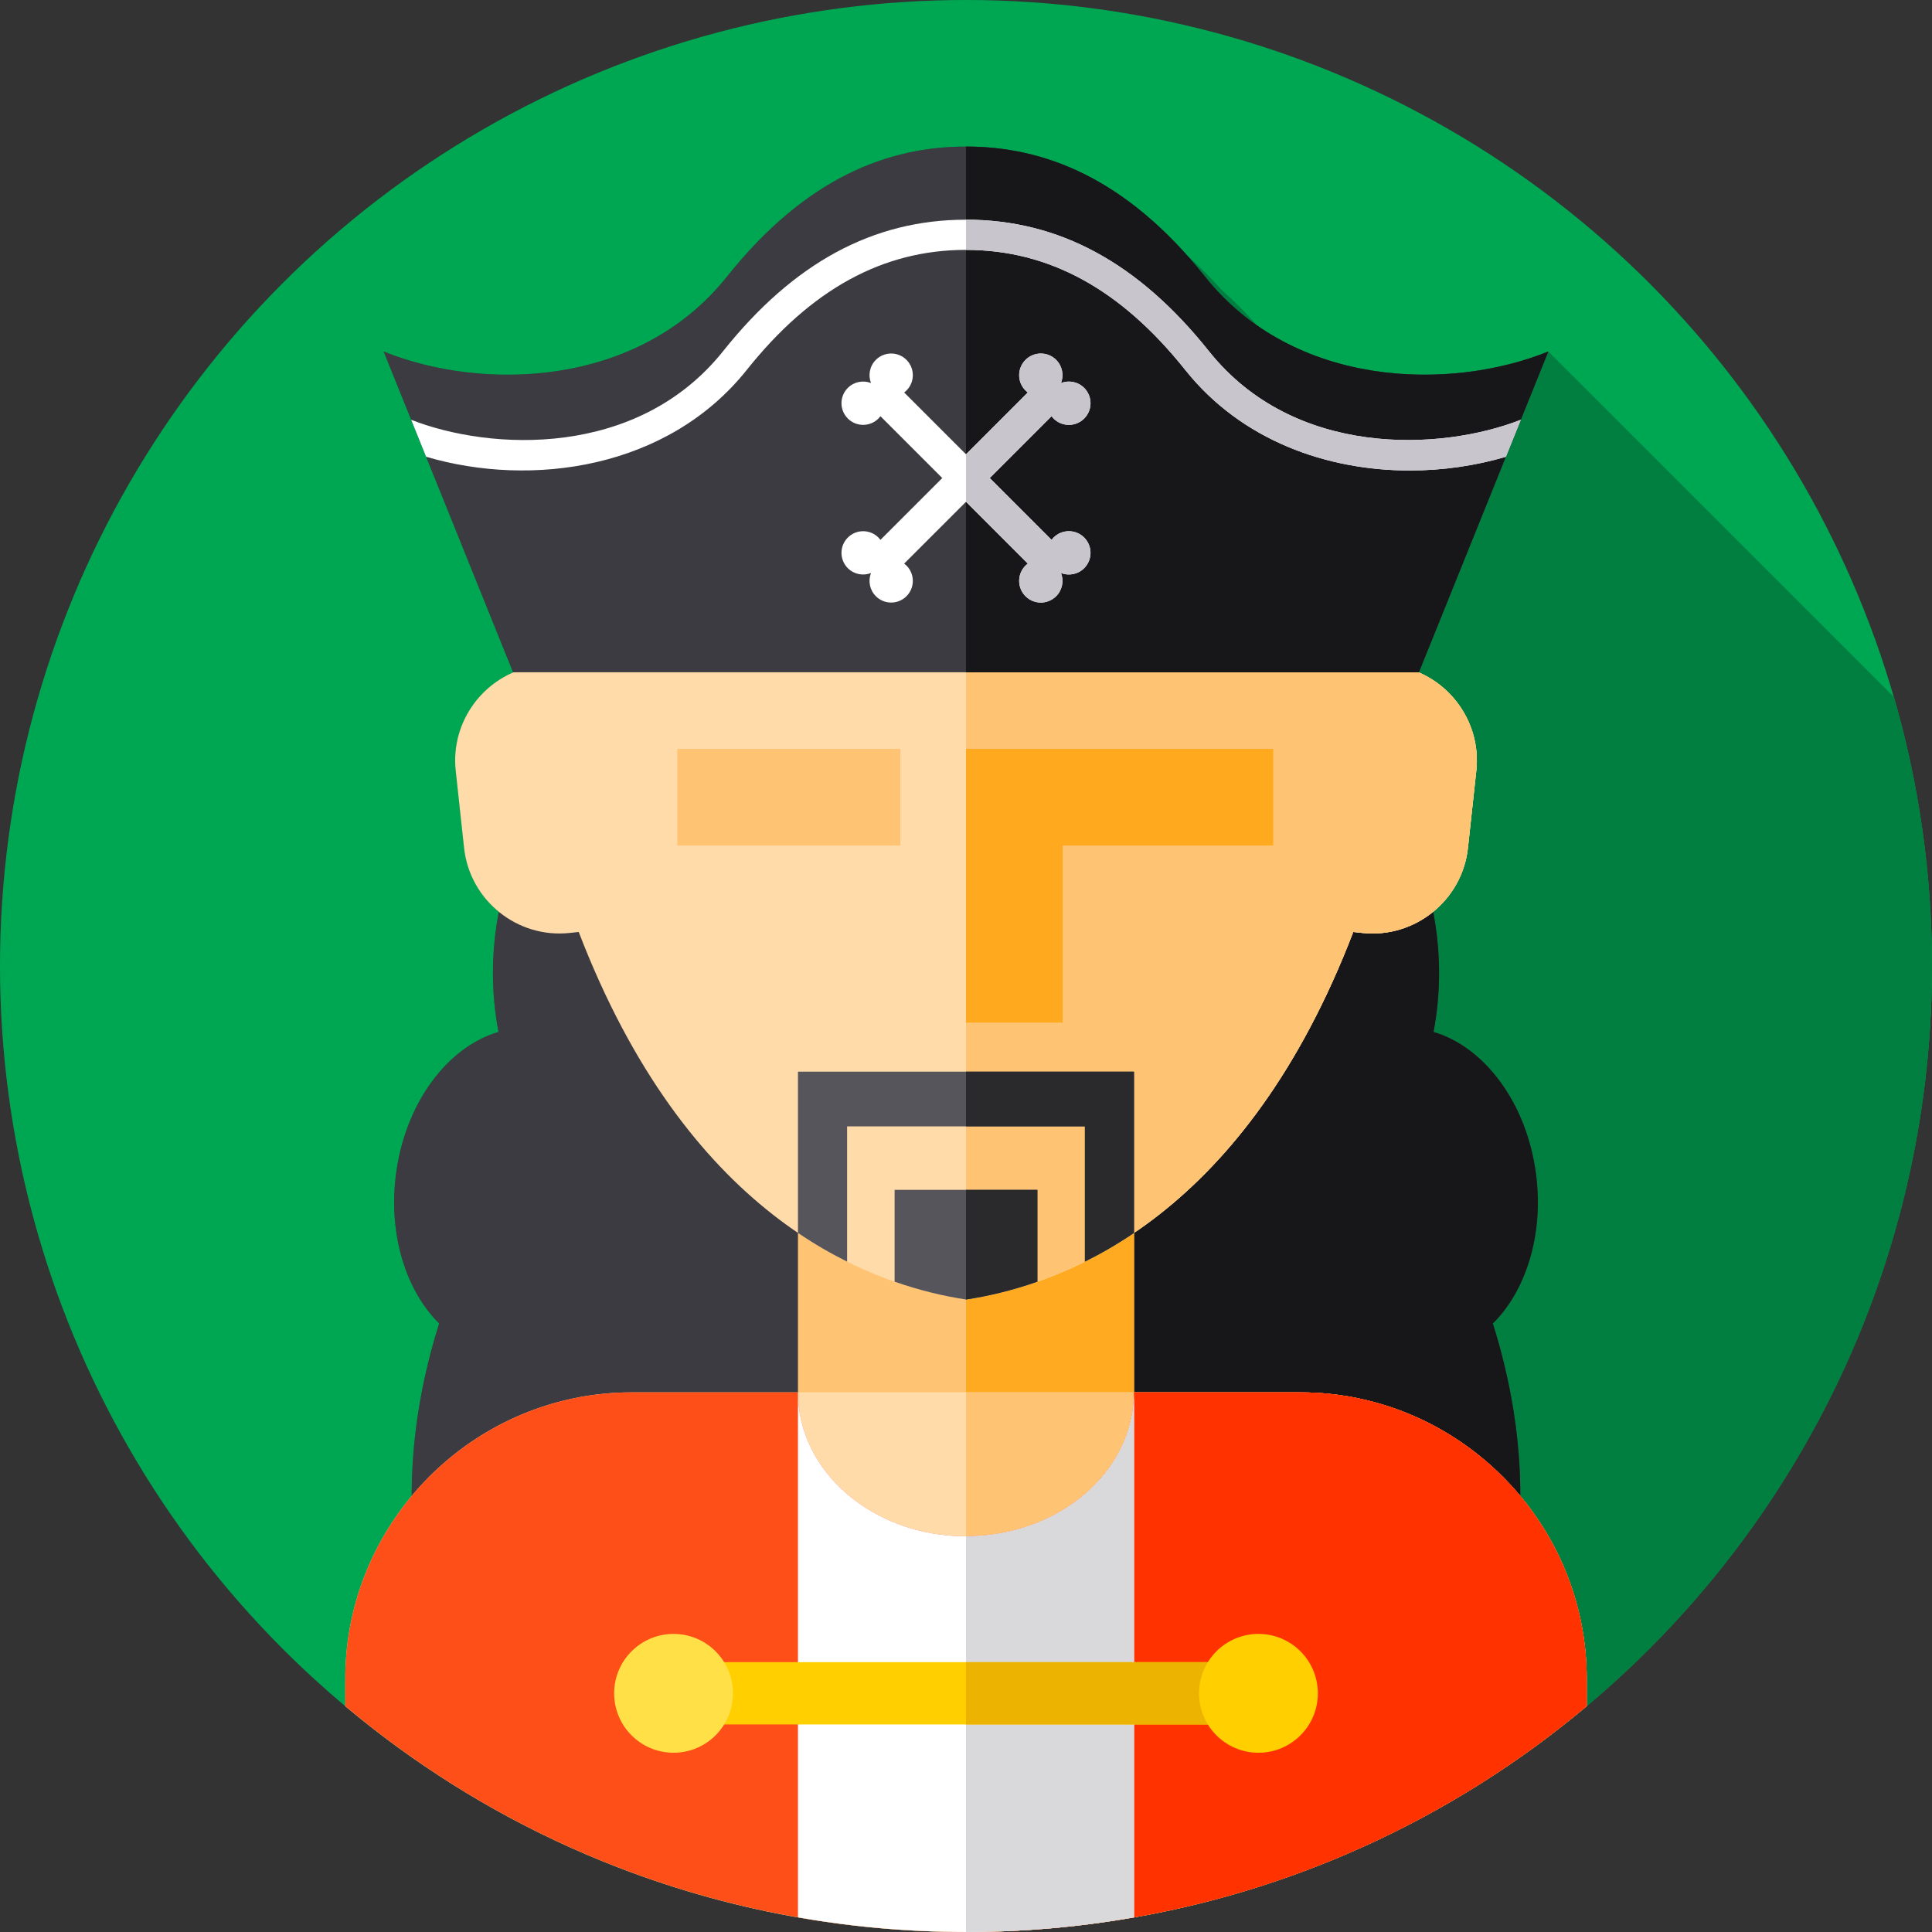 <?xml version="1.0" encoding="iso-8859-1"?>
<!-- Generator: Adobe Illustrator 19.0.0, SVG Export Plug-In . SVG Version: 6.00 Build 0)  -->
<svg xmlns="http://www.w3.org/2000/svg" xmlns:xlink="http://www.w3.org/1999/xlink" version="1.1" id="Layer_1" x="0px" y="0px" viewBox="0 0 512.001 512.001" style="enable-background:new 0 0 512.001 512.001;" xml:space="preserve">
<rect x="0" y="0" width="512.001" height="512.001" fill="#333333" stroke="none"/>
<circle style="fill:#00A753;" cx="256" cy="256" r="256"/>
<path style="fill:#007F40;" d="M512,256c0-24.723-3.516-48.623-10.056-71.24l-91.609-91.61c-21.422,8.675-53.364,9.642-77.122-6.868  c-0.054-0.048-0.108-0.096-0.161-0.143c-3.074-3.44-6.158-6.519-9.247-9.247c-3.073-3.44-6.158-6.519-9.246-9.246  C294.885,45.629,274.761,38.844,256,38.843c-20.292,0.001-42.179,7.923-63.365,34.49c-23.564,29.549-65.002,30.333-90.97,19.817  l34.308,85.016h0.109c-10.003,4.277-16.546,14.734-15.317,26.077l2.218,20.476c0.745,6.883,4.216,12.841,9.216,16.921  c-1.018,5.157-1.566,10.57-1.566,16.156c0,5.414,0.511,10.667,1.469,15.681c-13.586,3.98-24.902,19.04-27.225,38.165  c-1.928,15.872,2.832,30.505,11.501,39.094c-4.961,15.714-7.297,31.27-7.26,45.706C98.136,409.615,91.5,426.518,91.5,444.9v7.238  c0.149,0.125,0.296,0.251,0.445,0.376c1.167,0.975,2.345,1.938,3.53,2.892c0.318,0.257,0.635,0.514,0.955,0.769  c1.319,1.051,2.649,2.09,3.988,3.116C143.54,492.343,197.47,512,256,512C397.385,512,512,397.385,512,256z"/>
<path style="fill:#3C3B41;" d="M407.123,311.642c-2.323-19.124-13.638-34.185-27.225-38.165c0.958-5.014,1.469-10.268,1.469-15.681  c0-34.763-20.996-62.956-46.941-63.121v-0.008H177.574v0.008c-25.945,0.165-46.941,28.359-46.941,63.121  c0,5.414,0.511,10.667,1.469,15.681c-13.586,3.98-24.902,19.04-27.225,38.165c-1.928,15.872,2.832,30.505,11.501,39.094  c-16.608,52.608-4.009,103.553,29.734,116.023c9.964,3.682,20.709,3.617,31.461,0.389v0.066h156.852v-0.066  c10.752,3.228,21.497,3.293,31.461-0.389c33.744-12.47,46.343-63.416,29.734-116.023  C404.291,342.147,409.051,327.514,407.123,311.642z"/>
<path style="fill:#171719;" d="M395.62,350.74c16.61,52.6,4.01,103.55-29.73,116.02c-9.97,3.68-20.71,3.62-31.46,0.39v0.06H256  V194.67h78.43c25.94,0.17,46.94,28.36,46.94,63.13c0,5.41-0.51,10.66-1.47,15.68c13.58,3.98,24.9,19.04,27.22,38.16  C409.05,327.51,404.29,342.15,395.62,350.74z"/>
<rect x="211.47" y="324.8" style="fill:#FFC473;" width="89.07" height="112.37"/>
<rect x="256" y="324.8" style="fill:#FFAA20;" width="44.538" height="112.37"/>
<g>
	<path style="fill:#FFDBA9;" d="M370.651,176.562C365.865,106.095,305.768,66.101,256,66.101s-109.864,39.994-114.651,110.461   c-12.878,2.412-22.017,14.448-20.584,27.682l2.218,20.476c1.505,13.891,14.101,24.026,27.992,22.521l2.392-0.259   c28.436,74.02,74.325,93.077,102.634,97.406c28.309-4.329,74.198-23.386,102.634-97.406l2.392,0.259   c13.891,1.505,26.487-8.63,27.992-22.521l2.218-20.476C392.668,191.01,383.529,178.974,370.651,176.562z"/>
	<path style="fill:#FFDBA9;" d="M391.24,204.243l-2.22,20.48c-1.51,13.89-14.1,24.02-27.99,22.52l-2.4-0.26   c-28.43,74.02-74.32,93.07-102.63,97.4V88.843h66.54c25.63,18.7,45.44,48.48,48.11,87.72   C383.53,178.973,392.671,191.013,391.24,204.243z"/>
</g>
<g>
	<path style="fill:#FFC473;" d="M391.24,204.243l-2.22,20.48c-1.51,13.89-14.1,24.02-27.99,22.52l-2.4-0.26   c-28.43,74.02-74.32,93.07-102.63,97.4V66.103c49.09,0,108.23,38.91,114.43,107.6c0.09,0.99,0.16,1.94,0.22,2.86   C383.53,178.973,392.671,191.013,391.24,204.243z"/>
	<rect x="179.48" y="198.46" style="fill:#FFC473;" width="59.12" height="25.615"/>
</g>
<polygon style="fill:#FFA91F;" points="255.996,198.456 255.996,271 281.611,271 281.611,224.071 337.412,224.071 337.412,198.456   "/>
<path style="fill:#FFDBA9;" d="M420.5,444.9v7.25c-17.91,15.04-37.91,27.67-59.5,37.39c-1.35,0.61-2.71,1.21-4.08,1.79  C325.96,504.63,291.84,512,256,512s-69.96-7.37-100.92-20.67c-1.37-0.58-2.73-1.18-4.08-1.79c-21.59-9.72-41.59-22.35-59.5-37.39  v-7.25c0-36.11,25.57-66.55,59.5-74.11c0.34-0.07,0.69-0.15,1.04-0.22c0.35-0.07,0.7-0.15,1.05-0.21c0.13-0.03,0.26-0.06,0.39-0.08  c0.27-0.06,0.55-0.11,0.83-0.16c0.06-0.01,0.12-0.02,0.18-0.03c0.24-0.04,0.47-0.08,0.71-0.11c0.47-0.08,0.94-0.15,1.42-0.22  c0.09-0.01,0.19-0.03,0.28-0.04c0.12-0.02,0.23-0.03,0.35-0.05c0.27-0.04,0.54-0.08,0.82-0.11c0.04-0.01,0.09-0.01,0.13-0.02  c0.11-0.01,0.21-0.03,0.32-0.03c0.14-0.02,0.29-0.04,0.43-0.05c0.71-0.08,1.42-0.15,2.13-0.21c0.04,0,0.07-0.01,0.11-0.01  c0.23-0.02,0.46-0.04,0.69-0.06c0.05,0,0.11-0.01,0.16-0.01c0.4-0.02,0.79-0.05,1.19-0.07c0.69-0.04,1.39-0.07,2.09-0.09  s1.4-0.03,2.11-0.03h177.14c0.6,0,1.19,0.01,1.78,0.03h0.33c0.13,0,0.26,0.01,0.39,0.02c0.08,0,0.16,0,0.24,0.01  c0.49,0.01,0.97,0.03,1.45,0.06h0.01c0.4,0.02,0.79,0.05,1.19,0.07c0.05,0,0.11,0.01,0.16,0.01c0.23,0.02,0.46,0.04,0.69,0.06  c0.04,0,0.07,0.01,0.11,0.01c0.72,0.05,1.43,0.12,2.13,0.21c0.14,0.01,0.29,0.03,0.43,0.05c0.11,0,0.21,0.02,0.32,0.03  c0.04,0.01,0.09,0.01,0.13,0.02c0.28,0.03,0.55,0.07,0.82,0.11c0.12,0.02,0.23,0.03,0.35,0.05c0.08,0.01,0.17,0.02,0.25,0.04h0.03  c0.72,0.1,1.42,0.21,2.13,0.33c0.06,0.01,0.12,0.02,0.18,0.03c0.28,0.05,0.56,0.1,0.83,0.16c0.44,0.08,0.87,0.17,1.3,0.25  c0.27,0.06,0.53,0.12,0.79,0.18c0.13,0.02,0.26,0.05,0.39,0.08C394.93,378.35,420.5,408.79,420.5,444.9z"/>
<path style="fill:#FFC473;" d="M420.5,444.9v7.25c-17.91,15.04-37.91,27.67-59.5,37.39c-1.35,0.61-2.71,1.21-4.08,1.79  C325.96,504.63,291.84,512,256,512V368.98h88.57c0.6,0,1.19,0.01,1.78,0.03h0.33c0.13,0,0.26,0.01,0.39,0.02  c0.08,0,0.16,0,0.24,0.01c0.49,0.01,0.97,0.03,1.45,0.06h0.01c0.4,0.02,0.79,0.05,1.19,0.07c0.05,0,0.11,0.01,0.16,0.01  c0.23,0.02,0.46,0.04,0.69,0.06c0.04,0,0.07,0.01,0.11,0.01c0.72,0.05,1.43,0.12,2.13,0.21c0.14,0.01,0.29,0.03,0.43,0.05  c0.11,0,0.21,0.02,0.32,0.03c0.04,0.01,0.09,0.01,0.13,0.02c0.28,0.03,0.55,0.07,0.82,0.11c0.12,0.02,0.23,0.03,0.35,0.05  c0.08,0.01,0.17,0.02,0.25,0.04h0.03c0.72,0.1,1.42,0.21,2.13,0.33c0.06,0.01,0.12,0.02,0.18,0.03c0.28,0.05,0.56,0.1,0.83,0.16  c0.44,0.08,0.87,0.17,1.3,0.25c0.27,0.06,0.53,0.12,0.79,0.18c0.13,0.02,0.26,0.05,0.39,0.08  C394.93,378.35,420.5,408.79,420.5,444.9z"/>
<path style="fill:#FF4F19;" d="M420.5,444.9v7.25c-17.91,15.04-37.91,27.67-59.5,37.39c-1.35,0.61-2.71,1.21-4.08,1.79  c-18.96,8.146-39.111,14.052-60.109,17.417c-0.039,0.006-0.077,0.012-0.116,0.018c-2.012,0.321-4.032,0.618-6.059,0.892  c-0.687,0.093-1.375,0.186-2.064,0.274c-0.801,0.102-1.603,0.201-2.407,0.296c-1.265,0.149-2.533,0.289-3.804,0.42  c-0.517,0.053-1.035,0.104-1.552,0.154c-1.394,0.135-2.792,0.257-4.193,0.369c-0.47,0.037-0.94,0.074-1.41,0.109  c-1.681,0.125-3.366,0.24-5.056,0.332c-0.94,0.05-1.88,0.1-2.82,0.14c-0.77,0.03-1.55,0.06-2.33,0.09c-0.76,0.03-1.53,0.05-2.3,0.07  c-0.76,0.02-1.53,0.04-2.3,0.05c-0.52,0.01-1.04,0.02-1.55,0.02c-0.95,0.01-1.9,0.02-2.85,0.02c-0.95,0-1.9-0.01-2.85-0.02  c-0.51,0-1.03-0.01-1.55-0.02c-0.77-0.01-1.54-0.03-2.3-0.05c-0.77-0.02-1.54-0.04-2.3-0.07c-0.78-0.03-1.56-0.06-2.33-0.09  c-0.94-0.04-1.88-0.09-2.82-0.14c-1.69-0.092-3.374-0.207-5.056-0.332c-0.471-0.035-0.941-0.072-1.411-0.109  c-1.401-0.112-2.799-0.234-4.193-0.369c-0.518-0.05-1.035-0.101-1.553-0.154c-1.271-0.131-2.539-0.271-3.804-0.42  c-0.804-0.094-1.606-0.194-2.407-0.296c-0.689-0.088-1.376-0.181-2.064-0.274c-2.027-0.274-4.047-0.57-6.059-0.892  c-0.039-0.006-0.077-0.012-0.116-0.018c-20.998-3.364-41.149-9.27-60.109-17.417c-1.37-0.58-2.73-1.18-4.08-1.79  c-21.59-9.72-41.59-22.35-59.5-37.39v-7.25c0-36.11,25.57-66.55,59.5-74.11c0.34-0.07,0.69-0.15,1.04-0.22  c0.35-0.07,0.7-0.15,1.05-0.21c0.13-0.03,0.26-0.06,0.39-0.08c0.27-0.06,0.55-0.11,0.83-0.16l0.18-0.03  c0.24-0.04,0.47-0.08,0.71-0.11c0.47-0.08,0.94-0.15,1.42-0.22c0.09-0.01,0.19-0.03,0.28-0.04c0.12-0.02,0.23-0.03,0.35-0.05  c0.27-0.04,0.54-0.08,0.82-0.11c0.04-0.01,0.09-0.01,0.13-0.02c0.11-0.01,0.21-0.03,0.32-0.03c0.14-0.02,0.29-0.04,0.43-0.05  c0.71-0.08,1.42-0.15,2.13-0.21c0.04,0,0.07-0.01,0.11-0.01c0.23-0.02,0.46-0.04,0.69-0.06c0.05,0,0.11-0.01,0.16-0.01  c0.4-0.02,0.79-0.05,1.19-0.07c0.69-0.04,1.39-0.07,2.09-0.09s1.4-0.03,2.11-0.03h44.04c0,21.07,19.93,38.15,44.53,38.15  s44.53-17.08,44.53-38.15h44.04c0.6,0,1.19,0.01,1.78,0.03h0.33c0.13,0,0.26,0.01,0.39,0.02c0.08,0,0.16,0,0.24,0.01  c0.49,0.01,0.97,0.03,1.45,0.06h0.01c0.4,0.02,0.79,0.05,1.19,0.07c0.05,0,0.11,0.01,0.16,0.01c0.23,0.02,0.46,0.04,0.69,0.06  c0.04,0,0.07,0.01,0.11,0.01c0.72,0.05,1.43,0.12,2.13,0.21c0.14,0.01,0.29,0.03,0.43,0.05c0.11,0,0.21,0.02,0.32,0.03  c0.04,0.01,0.09,0.01,0.13,0.02c0.28,0.03,0.55,0.07,0.82,0.11c0.12,0.02,0.23,0.03,0.35,0.05c0.08,0.01,0.17,0.02,0.25,0.04h0.03  c0.72,0.1,1.42,0.21,2.13,0.33l0.18,0.03c0.28,0.05,0.56,0.1,0.83,0.16c0.44,0.08,0.87,0.17,1.3,0.25c0.27,0.06,0.53,0.12,0.79,0.18  c0.13,0.02,0.26,0.05,0.39,0.08C394.93,378.35,420.5,408.79,420.5,444.9z"/>
<path style="fill:#FF3200;" d="M420.5,444.9v7.25c-17.91,15.04-37.91,27.67-59.5,37.39c-1.35,0.61-2.71,1.21-4.08,1.79  c-18.96,8.15-39.11,14.05-60.11,17.42c-0.04,0-0.08,0.01-0.12,0.01c-2.01,0.33-4.03,0.62-6.05,0.9c-0.69,0.09-1.38,0.18-2.07,0.27  c-0.8,0.1-1.6,0.2-2.4,0.3c-1.27,0.15-2.54,0.29-3.81,0.42c-0.52,0.05-1.03,0.1-1.55,0.15c-1.4,0.14-2.79,0.26-4.19,0.37  c-0.47,0.04-0.94,0.07-1.41,0.11c-1.69,0.12-3.37,0.24-5.06,0.33c-0.94,0.05-1.88,0.1-2.82,0.14c-0.77,0.03-1.55,0.06-2.33,0.09  c-0.76,0.03-1.53,0.05-2.3,0.07c-0.76,0.02-1.53,0.04-2.3,0.05c-0.52,0.01-1.04,0.02-1.55,0.02c-0.95,0.01-1.9,0.02-2.85,0.02  V407.13c24.6,0,44.53-17.08,44.53-38.15h44.04c0.6,0,1.19,0.01,1.78,0.03h0.33c0.13,0,0.26,0.01,0.39,0.02c0.08,0,0.16,0,0.24,0.01  c0.49,0.01,0.97,0.03,1.45,0.06h0.01c0.4,0.02,0.79,0.05,1.19,0.07c0.05,0,0.11,0.01,0.16,0.01c0.23,0.02,0.46,0.04,0.69,0.06  c0.04,0,0.07,0.01,0.11,0.01c0.72,0.05,1.43,0.12,2.13,0.21c0.14,0.01,0.29,0.03,0.43,0.05c0.11,0,0.21,0.02,0.32,0.03  c0.04,0.01,0.09,0.01,0.13,0.02c0.28,0.03,0.55,0.07,0.82,0.11c0.12,0.02,0.23,0.03,0.35,0.05c0.08,0.01,0.17,0.02,0.25,0.04h0.03  c0.72,0.1,1.42,0.21,2.13,0.33l0.18,0.03c0.28,0.05,0.56,0.1,0.83,0.16c0.44,0.08,0.87,0.17,1.3,0.25c0.27,0.06,0.53,0.12,0.79,0.18  c0.13,0.02,0.26,0.05,0.39,0.08C394.93,378.35,420.5,408.79,420.5,444.9z"/>
<g>
	<path style="fill:#57555C;" d="M211.47,284v42.74c4.39,2.97,8.75,5.49,13.02,7.61V298.5h63.02v35.85   c4.27-2.12,8.63-4.64,13.02-7.61V284H211.47z"/>
	<path style="fill:#57555C;" d="M274.921,315.33v24.33c-6.82,2.39-13.23,3.86-18.92,4.73c-5.69-0.87-12.1-2.34-18.92-4.73v-24.33   H274.921z"/>
</g>
<g>
	<path style="fill:#2A2A2C;" d="M256,284v14.5h31.51v35.85c4.27-2.12,8.63-4.64,13.02-7.61V284H256z"/>
	<path style="fill:#2A2A2C;" d="M274.921,315.33v24.33c-6.82,2.39-13.23,3.86-18.92,4.73v-29.06H274.921z"/>
</g>
<path style="fill:#3C3B41;" d="M319.365,73.333C298.18,46.766,276.292,38.844,256,38.843c-20.292,0.001-42.179,7.923-63.365,34.49  c-23.564,29.549-65.002,30.333-90.97,19.817l34.308,85.016h240.054l34.308-85.016C384.367,103.667,342.929,102.882,319.365,73.333z"/>
<path style="fill:#171719;" d="M410.33,93.15l-34.3,85.02H256V38.84c20.29,0,42.18,7.93,63.37,34.49  C342.93,102.88,384.37,103.67,410.33,93.15z"/>
<path style="fill:#FFFFFF;" d="M320.369,93.061C301.676,69.618,280.62,58.222,256,58.221c-24.62,0.001-45.676,11.398-64.369,34.84  c-22.629,28.377-61.551,26.466-82.664,18.183l3.955,9.801c27.939,8.227,64.024,3.263,84.963-22.996  C214.963,76.633,233.973,66.222,256,66.221c22.027,0.001,41.037,10.412,58.115,31.829c14.941,18.737,37.593,26.636,59.496,26.636  c8.791,0,17.461-1.276,25.463-3.631l3.959-9.81C381.919,119.527,343,121.438,320.369,93.061z"/>
<path style="fill:#C8C6CC;" d="M403.03,111.24l-3.96,9.81c-8,2.36-16.67,3.64-25.46,3.64c-21.9,0-44.55-7.9-59.49-26.64  C297.04,76.63,278.03,66.22,256,66.22v-8c24.62,0,45.68,11.4,64.37,34.84C343,121.44,381.921,119.53,403.03,111.24z"/>
<path style="fill:#FFFFFF;" d="M300.53,368.98v139.14c-9.94,1.75-20.08,2.93-30.38,3.49c-0.94,0.05-1.88,0.1-2.82,0.14  c-0.77,0.03-1.55,0.06-2.33,0.09c-0.76,0.03-1.53,0.05-2.3,0.07c-0.76,0.02-1.53,0.04-2.3,0.05c-0.52,0.01-1.04,0.02-1.55,0.02  c-0.95,0.01-1.9,0.02-2.85,0.02c-0.95,0-1.9-0.01-2.85-0.02c-0.51,0-1.03-0.01-1.55-0.02c-0.77-0.01-1.54-0.03-2.3-0.05  c-0.77-0.02-1.54-0.04-2.3-0.07c-0.78-0.03-1.56-0.06-2.33-0.09c-0.94-0.04-1.88-0.09-2.82-0.14c-10.3-0.56-20.44-1.74-30.38-3.49  V368.98c0,21.07,19.93,38.15,44.53,38.15S300.53,390.05,300.53,368.98z"/>
<path style="fill:#D9D9DB;" d="M300.53,368.98v139.14c-9.94,1.75-20.08,2.93-30.38,3.49c-0.94,0.05-1.88,0.1-2.82,0.14  c-0.77,0.03-1.55,0.06-2.33,0.09c-0.76,0.03-1.53,0.05-2.3,0.07c-0.76,0.02-1.53,0.04-2.3,0.05c-0.52,0.01-1.04,0.02-1.55,0.02  c-0.95,0.01-1.9,0.02-2.85,0.02V407.13C280.6,407.13,300.53,390.05,300.53,368.98z"/>
<path style="fill:#FFFFFF;" d="M279.202,142.457c-0.194,0.194-0.37,0.4-0.53,0.613l-16.384-16.384l16.384-16.384  c0.16,0.213,0.336,0.419,0.53,0.613c2.241,2.241,5.876,2.241,8.117,0s2.241-5.876,0-8.117c-1.66-1.66-4.084-2.089-6.14-1.29  c0.799-2.056,0.37-4.48-1.29-6.14c-2.241-2.241-5.875-2.241-8.117,0c-2.241,2.242-2.241,5.876,0,8.117  c0.194,0.194,0.4,0.37,0.613,0.53L256,120.398l-16.384-16.384c0.213-0.16,0.419-0.336,0.613-0.53c2.241-2.241,2.241-5.875,0-8.117  c-2.242-2.241-5.876-2.241-8.117,0c-1.66,1.66-2.089,4.084-1.29,6.14c-2.056-0.799-4.48-0.37-6.14,1.29  c-2.242,2.241-2.242,5.876,0,8.117s5.876,2.241,8.117,0c0.194-0.194,0.37-0.4,0.53-0.613l16.384,16.384l-16.384,16.384  c-0.161-0.213-0.336-0.419-0.53-0.613c-2.242-2.242-5.876-2.242-8.117,0c-2.242,2.241-2.242,5.876,0,8.117  c1.66,1.66,4.084,2.089,6.14,1.29c-0.799,2.056-0.37,4.48,1.29,6.14c2.241,2.242,5.875,2.242,8.117,0  c2.241-2.241,2.241-5.875,0-8.117c-0.194-0.194-0.4-0.37-0.613-0.53L256,132.973l16.384,16.384c-0.213,0.16-0.419,0.336-0.613,0.53  c-2.241,2.241-2.241,5.876,0,8.117c2.241,2.242,5.875,2.242,8.117,0c1.66-1.66,2.089-4.084,1.29-6.14  c2.056,0.799,4.48,0.37,6.14-1.29c2.241-2.241,2.241-5.876,0-8.117C285.078,140.215,281.443,140.215,279.202,142.457z"/>
<path style="fill:#C8C6CC;" d="M287.32,142.46c2.24,2.24,2.24,5.87,0,8.11c-1.66,1.66-4.08,2.09-6.14,1.29  c0.8,2.06,0.37,4.48-1.29,6.14c-2.24,2.25-5.88,2.25-8.12,0c-2.24-2.24-2.24-5.87,0-8.11c0.2-0.2,0.4-0.37,0.61-0.53L256,132.97  V120.4l16.38-16.39c-0.21-0.16-0.41-0.33-0.61-0.53c-2.24-2.24-2.24-5.87,0-8.11s5.88-2.24,8.12,0c1.66,1.66,2.09,4.08,1.29,6.14  c2.06-0.8,4.48-0.37,6.14,1.29c2.24,2.24,2.24,5.87,0,8.11c-2.24,2.25-5.88,2.25-8.12,0c-0.19-0.19-0.37-0.4-0.53-0.61l-16.38,16.39  l16.38,16.38c0.16-0.21,0.34-0.42,0.53-0.61C281.44,140.22,285.08,140.22,287.32,142.46z"/>
<rect x="188.15" y="440.49" style="fill:#FFCF00;" width="135.69" height="16.51"/>
<rect x="256" y="440.49" style="fill:#ECB300;" width="67.847" height="16.51"/>
<circle style="fill:#FFE047;" cx="178.5" cy="448.75" r="15.745"/>
<circle style="fill:#FFCF00;" cx="333.5" cy="448.75" r="15.745"/>
<g>
</g>
<g>
</g>
<g>
</g>
<g>
</g>
<g>
</g>
<g>
</g>
<g>
</g>
<g>
</g>
<g>
</g>
<g>
</g>
<g>
</g>
<g>
</g>
<g>
</g>
<g>
</g>
<g>
</g>
</svg>
